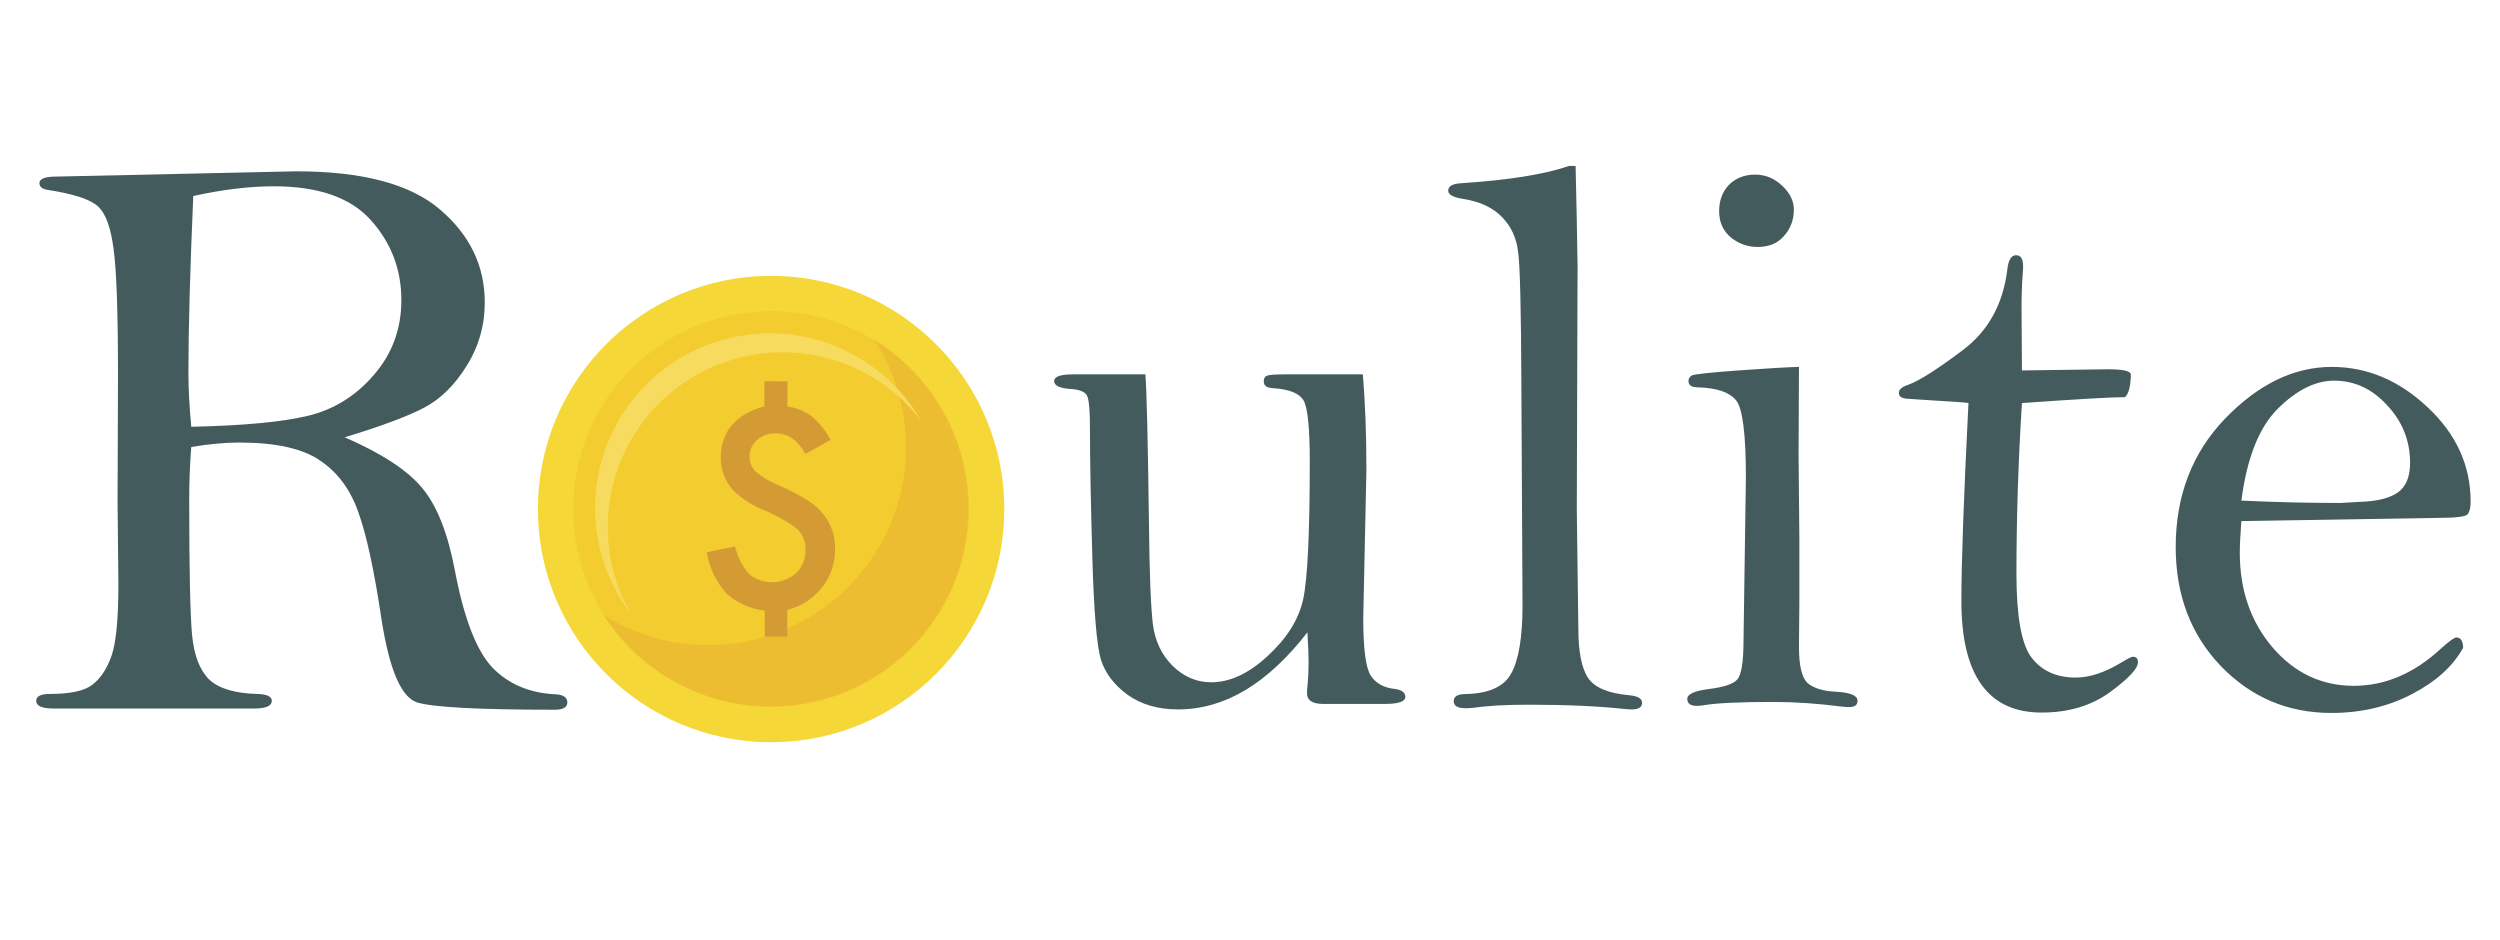 <svg width="149" height="56" viewBox="0 0 149 56" fill="none" xmlns="http://www.w3.org/2000/svg">
<path d="M20.543 26.062C22.763 27.027 24.307 28.041 25.176 29.102C26.044 30.148 26.688 31.773 27.106 33.976C27.653 36.871 28.409 38.818 29.374 39.815C30.339 40.796 31.602 41.319 33.162 41.383C33.596 41.416 33.814 41.577 33.814 41.866C33.814 42.156 33.564 42.3 33.066 42.3C28.562 42.3 25.827 42.156 24.862 41.866C23.913 41.56 23.205 39.912 22.739 36.92C22.305 34.008 21.846 31.885 21.364 30.55C20.897 29.199 20.141 28.169 19.096 27.462C18.066 26.738 16.45 26.376 14.246 26.376C13.409 26.376 12.46 26.464 11.399 26.641C11.318 27.655 11.278 28.708 11.278 29.802C11.278 33.936 11.334 36.614 11.447 37.837C11.56 39.043 11.897 39.928 12.46 40.491C13.039 41.038 13.996 41.327 15.332 41.359C15.911 41.375 16.2 41.512 16.2 41.77C16.2 42.075 15.846 42.228 15.139 42.228H3.195C2.504 42.228 2.158 42.075 2.158 41.77C2.158 41.496 2.431 41.359 2.978 41.359C4.201 41.359 5.045 41.174 5.512 40.804C5.994 40.434 6.372 39.863 6.646 39.091C6.919 38.303 7.056 36.888 7.056 34.845L7.007 29.923L7.032 22.419C7.032 18.591 6.943 16.057 6.766 14.819C6.605 13.58 6.308 12.752 5.873 12.333C5.439 11.899 4.434 11.561 2.857 11.32C2.52 11.272 2.351 11.135 2.351 10.91C2.351 10.652 2.689 10.524 3.364 10.524L17.648 10.21C21.589 10.21 24.444 10.966 26.213 12.478C27.999 13.99 28.892 15.84 28.892 18.028C28.892 19.411 28.529 20.674 27.806 21.816C27.098 22.958 26.253 23.786 25.272 24.301C24.291 24.816 22.715 25.403 20.543 26.062ZM11.399 25.435C14.487 25.37 16.803 25.153 18.348 24.783C19.892 24.413 21.203 23.601 22.28 22.346C23.374 21.092 23.921 19.604 23.921 17.883C23.921 16.065 23.318 14.481 22.111 13.13C20.905 11.778 18.975 11.103 16.321 11.103C14.873 11.103 13.273 11.296 11.519 11.682C11.326 16.105 11.23 19.628 11.23 22.25C11.23 23.151 11.286 24.212 11.399 25.435Z" fill="#445B5E"/>
<path d="M68.266 22.312C68.344 23.328 68.414 26.266 68.477 31.125C68.508 34.156 68.586 36.18 68.711 37.195C68.836 38.195 69.227 39.023 69.883 39.68C70.555 40.336 71.32 40.664 72.18 40.664C73.305 40.664 74.43 40.141 75.555 39.094C76.695 38.047 77.398 36.93 77.664 35.742C77.93 34.539 78.062 31.789 78.062 27.492C78.062 25.492 77.938 24.281 77.688 23.859C77.438 23.438 76.828 23.195 75.859 23.133C75.5 23.117 75.32 22.984 75.32 22.734C75.32 22.562 75.375 22.453 75.484 22.406C75.594 22.344 75.945 22.312 76.539 22.312H81.227C81.367 24.016 81.438 25.922 81.438 28.031L81.25 36.844C81.25 38.656 81.398 39.797 81.695 40.266C82.008 40.734 82.492 41 83.148 41.062C83.555 41.125 83.758 41.281 83.758 41.531C83.758 41.812 83.359 41.953 82.562 41.953H78.859C78.219 41.953 77.898 41.742 77.898 41.32C77.898 41.195 77.906 41.055 77.922 40.898C77.969 40.43 77.992 39.953 77.992 39.469C77.992 39.062 77.969 38.469 77.922 37.688C76.734 39.219 75.5 40.367 74.219 41.133C72.938 41.898 71.602 42.281 70.211 42.281C69.023 42.281 68.023 41.992 67.211 41.414C66.414 40.836 65.883 40.141 65.617 39.328C65.367 38.5 65.195 36.453 65.102 33.188C65.008 29.922 64.961 27.359 64.961 25.5C64.961 24.484 64.906 23.852 64.797 23.602C64.688 23.352 64.344 23.211 63.766 23.18C63.141 23.133 62.828 22.977 62.828 22.711C62.828 22.445 63.203 22.312 63.953 22.312H68.266ZM93.906 9.891C93.953 11.859 93.992 13.828 94.023 15.797L93.977 30.398L94.07 37.477C94.07 38.82 94.258 39.789 94.633 40.383C95.023 40.977 95.852 41.328 97.117 41.438C97.617 41.484 97.867 41.633 97.867 41.883C97.867 42.148 97.664 42.281 97.258 42.281C97.148 42.281 97.016 42.273 96.859 42.258C95.25 42.086 93.328 42 91.094 42C89.734 42 88.641 42.062 87.812 42.188C87.641 42.203 87.484 42.211 87.344 42.211C86.875 42.211 86.641 42.07 86.641 41.789C86.641 41.523 86.852 41.383 87.273 41.367C88.695 41.352 89.625 40.945 90.062 40.148C90.516 39.336 90.742 37.984 90.742 36.094L90.672 22.734C90.656 18.438 90.594 15.875 90.484 15.047C90.391 14.203 90.07 13.5 89.523 12.938C88.977 12.375 88.211 12.016 87.227 11.859C86.617 11.766 86.312 11.602 86.312 11.367C86.312 11.102 86.562 10.953 87.062 10.922C89.922 10.734 92.07 10.391 93.508 9.891H93.906ZM104.617 10.406C105.211 10.406 105.742 10.625 106.211 11.062C106.68 11.5 106.914 11.977 106.914 12.492C106.914 13.102 106.719 13.625 106.328 14.062C105.953 14.5 105.43 14.719 104.758 14.719C104.164 14.719 103.633 14.531 103.164 14.156C102.695 13.766 102.461 13.242 102.461 12.586C102.461 11.945 102.656 11.422 103.047 11.016C103.453 10.609 103.977 10.406 104.617 10.406ZM107.219 21.867L107.195 27.141L107.242 32.062V35.766L107.219 38.578C107.219 39.703 107.398 40.422 107.758 40.734C108.133 41.031 108.688 41.195 109.422 41.227C110.281 41.273 110.711 41.453 110.711 41.766C110.711 42.016 110.547 42.141 110.219 42.141C110.094 42.141 109.953 42.133 109.797 42.117C108.344 41.93 106.992 41.836 105.742 41.836C103.742 41.836 102.359 41.898 101.594 42.023C101.438 42.055 101.281 42.07 101.125 42.07C100.75 42.07 100.562 41.93 100.562 41.648C100.562 41.367 101 41.172 101.875 41.062C102.75 40.953 103.305 40.766 103.539 40.5C103.789 40.219 103.914 39.438 103.914 38.156L104.055 28.453C104.055 25.859 103.859 24.328 103.469 23.859C103.078 23.375 102.32 23.117 101.195 23.086C100.82 23.086 100.633 22.961 100.633 22.711C100.633 22.57 100.695 22.461 100.82 22.383C100.945 22.305 101.875 22.203 103.609 22.078C105.344 21.953 106.547 21.883 107.219 21.867ZM120.508 24.023C120.289 27.477 120.18 30.867 120.18 34.195C120.18 36.758 120.484 38.43 121.094 39.211C121.703 39.992 122.578 40.383 123.719 40.383C124.547 40.383 125.461 40.078 126.461 39.469C126.82 39.25 127.039 39.141 127.117 39.141C127.32 39.141 127.422 39.25 127.422 39.469C127.422 39.844 126.867 40.438 125.758 41.25C124.648 42.062 123.289 42.469 121.68 42.469C120.086 42.469 118.891 41.914 118.094 40.805C117.297 39.695 116.898 38.039 116.898 35.836C116.898 33.539 117.039 29.602 117.32 24.023C117.211 23.992 116.469 23.938 115.094 23.859L113.688 23.766C113.344 23.75 113.172 23.633 113.172 23.414C113.172 23.211 113.367 23.047 113.758 22.922C114.398 22.688 115.477 22 116.992 20.859C118.508 19.719 119.391 18.109 119.641 16.031C119.703 15.484 119.875 15.211 120.156 15.211C120.438 15.211 120.578 15.43 120.578 15.867C120.578 16.008 120.57 16.156 120.555 16.312C120.508 16.922 120.484 17.625 120.484 18.422L120.508 22.078L125.641 22.008C126.516 22.008 126.969 22.109 127 22.312C126.984 23.031 126.867 23.484 126.648 23.672C125.836 23.672 123.789 23.789 120.508 24.023ZM133.586 31.055C133.523 31.852 133.492 32.484 133.492 32.953C133.492 35.172 134.141 37.047 135.438 38.578C136.75 40.109 138.367 40.875 140.289 40.875C142.164 40.875 143.906 40.125 145.516 38.625C145.984 38.203 146.281 37.992 146.406 37.992C146.656 37.992 146.789 38.195 146.805 38.602C146.211 39.695 145.195 40.617 143.758 41.367C142.32 42.117 140.719 42.492 138.953 42.492C136.359 42.492 134.164 41.562 132.367 39.703C130.57 37.828 129.672 35.461 129.672 32.602C129.672 29.539 130.656 26.984 132.625 24.938C134.609 22.891 136.727 21.867 138.977 21.867C141.086 21.867 142.992 22.672 144.695 24.281C146.398 25.875 147.25 27.75 147.25 29.906C147.25 30.234 147.195 30.477 147.086 30.633C146.992 30.789 146.398 30.867 145.305 30.867L133.586 31.055ZM133.586 29.836C135.617 29.93 137.586 29.977 139.492 29.977L140.734 29.906C141.672 29.875 142.391 29.695 142.891 29.367C143.391 29.023 143.641 28.43 143.641 27.586C143.641 26.273 143.188 25.133 142.281 24.164C141.391 23.18 140.336 22.688 139.117 22.688C137.992 22.688 136.867 23.25 135.742 24.375C134.633 25.484 133.914 27.305 133.586 29.836Z" fill="#445B5E"/>
<path d="M45.958 44.237C53.634 44.237 59.856 38.015 59.856 30.34C59.856 22.664 53.634 16.442 45.958 16.442C38.283 16.442 32.06 22.664 32.06 30.34C32.06 38.015 38.283 44.237 45.958 44.237Z" fill="#F6D738"/>
<path d="M45.958 42.135C52.473 42.135 57.754 36.854 57.754 30.34C57.754 23.825 52.473 18.544 45.958 18.544C39.444 18.544 34.163 23.825 34.163 30.34C34.163 36.854 39.444 42.135 45.958 42.135Z" fill="#F3CC30"/>
<path d="M52.127 20.275C53.573 22.526 54.211 25.201 53.936 27.863C53.661 30.524 52.489 33.012 50.613 34.92C48.738 36.828 46.269 38.041 43.613 38.361C40.957 38.681 38.271 38.088 35.996 36.68C36.953 38.17 38.232 39.425 39.74 40.353C41.249 41.28 42.946 41.856 44.707 42.038C46.468 42.22 48.248 42.004 49.914 41.404C51.58 40.805 53.09 39.838 54.331 38.576C55.572 37.313 56.514 35.787 57.085 34.112C57.656 32.436 57.843 30.653 57.631 28.895C57.42 27.137 56.815 25.45 55.862 23.957C54.909 22.465 53.633 21.206 52.127 20.275Z" fill="#EDBD31"/>
<path d="M36.225 31.42C36.223 29.244 36.903 27.122 38.168 25.352C39.434 23.582 41.222 22.253 43.282 21.552C45.342 20.851 47.57 20.813 49.653 21.443C51.735 22.073 53.568 23.34 54.894 25.065C54.181 23.833 53.224 22.759 52.08 21.912C50.936 21.064 49.63 20.46 48.244 20.137C46.857 19.814 45.419 19.779 44.019 20.033C42.618 20.288 41.284 20.827 40.1 21.617C38.916 22.407 37.907 23.432 37.134 24.628C36.362 25.824 35.843 27.165 35.609 28.57C35.376 29.974 35.433 31.411 35.777 32.793C36.12 34.174 36.744 35.471 37.609 36.602C36.701 35.026 36.224 33.239 36.225 31.42V31.42Z" fill="#F7DB5E"/>
<path d="M46.931 22.729V24.229C47.463 24.301 47.968 24.508 48.397 24.831C48.853 25.215 49.227 25.687 49.497 26.219L48.001 27.055C47.552 26.234 46.965 25.828 46.237 25.828C45.827 25.814 45.427 25.955 45.117 26.224C44.977 26.346 44.865 26.496 44.789 26.664C44.712 26.833 44.672 27.016 44.672 27.201C44.668 27.369 44.698 27.535 44.76 27.691C44.822 27.846 44.916 27.988 45.034 28.106C45.462 28.459 45.944 28.741 46.462 28.942C46.986 29.177 47.497 29.441 47.992 29.734C48.329 29.929 48.636 30.171 48.906 30.452C49.478 31.065 49.789 31.877 49.771 32.716C49.783 33.549 49.507 34.36 48.989 35.013C48.468 35.676 47.74 36.146 46.921 36.348V37.936H45.577V36.392C44.723 36.297 43.921 35.936 43.284 35.36C42.678 34.669 42.275 33.823 42.121 32.916L43.807 32.564C43.951 33.178 44.241 33.748 44.653 34.226C45.053 34.544 45.552 34.712 46.063 34.699C46.574 34.687 47.065 34.495 47.449 34.158C47.634 33.978 47.779 33.762 47.875 33.523C47.971 33.283 48.016 33.027 48.006 32.769C48.017 32.545 47.981 32.322 47.901 32.112C47.821 31.903 47.699 31.712 47.542 31.552C47.324 31.367 47.088 31.203 46.838 31.063C46.455 30.838 46.06 30.634 45.655 30.452C44.926 30.181 44.261 29.764 43.7 29.225C43.207 28.677 42.942 27.962 42.956 27.226C42.953 26.876 43.013 26.528 43.133 26.199C43.243 25.886 43.408 25.594 43.621 25.339C43.858 25.07 44.137 24.842 44.447 24.664C44.797 24.469 45.169 24.319 45.557 24.22V22.719L46.931 22.729Z" fill="#D49A34"/>
</svg>

